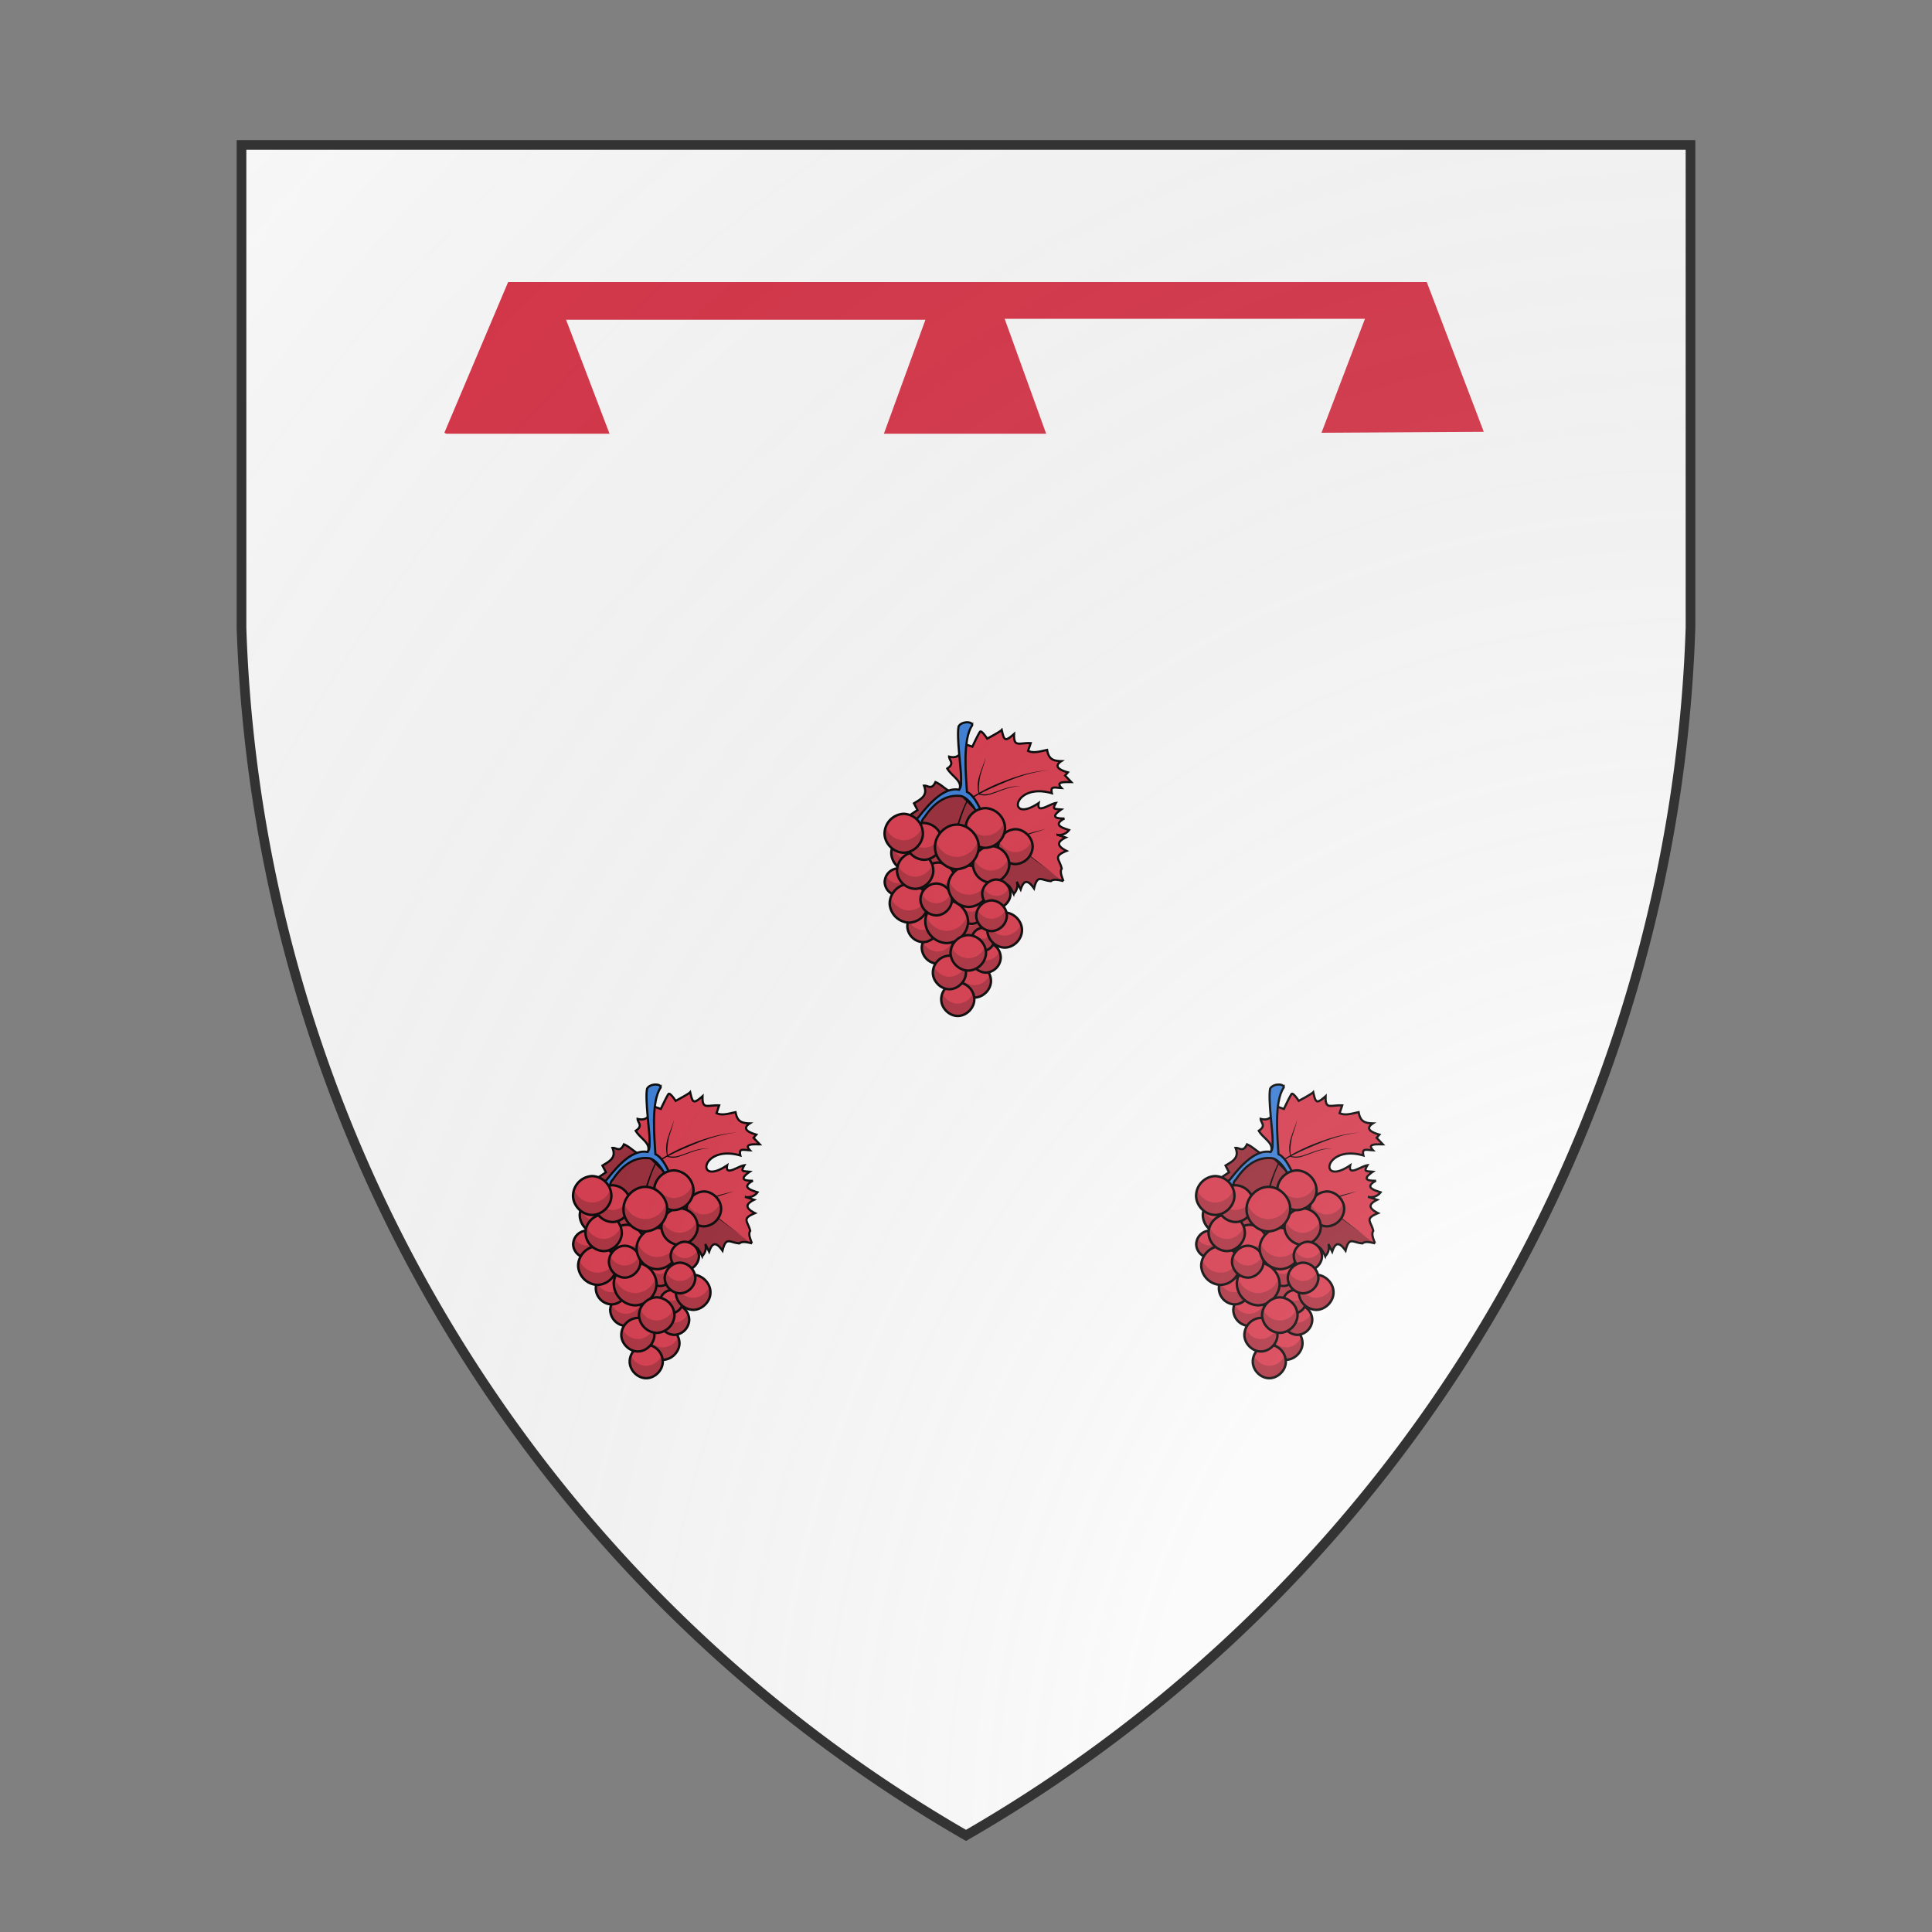 <svg id="coaworld_province_prov_1_augurers_quarter_augurers_quarter_s1" width="500" height="500" viewBox="0 10 200 200" xmlns="http://www.w3.org/2000/svg" xmlns:x="http://www.w3.org/1999/xlink"><rect x="0" y="10" width="200" height="200" fill="#808080" stroke="none"/><defs><clipPath id="heater_coaworld_province_prov_1_augurers_quarter_augurers_quarter_s1"><path d="m25,25 h150 v50 a150,150,0,0,1,-75,125 a150,150,0,0,1,-75,-125 z"/></clipPath><g id="grapeBunch_coaworld_province_prov_1_augurers_quarter_augurers_quarter_s1" stroke-width=".8" transform="translate(35 43.4) scale(0.7)"><path class="secondary" d="M128.89 85.18c-.51-1.42-1.46-3.42-.64-4.6-.8-3.59-3.4-4.46 1.78-6.56-4.28-2.14-2.96-3.63-.33-4.94l-3.04-1a4.5 4.5 0 004.3-1.78c-3.06-.97-5.84-2-1.73-4.26-4.86.06-3.87-1.42-1.16-3.33-2.8-.26-3.32-.04-1.97-2.4-2.33.31-7.26 4.23-6.36.01-11.95 8.09-9.74-7.84 4.87-3.62-.61-2.73.78-2.09 3.55-1.93-2.4-2.54 1.35-2.16 3.63-2.19l-2.3-2.42 1.03-1.18c-4.08-1.16-4.89-2.54-2.4-4.15-3.33-.07-4.69-.92-5.28-4.15-2.43.49-4.92 1.36-7.04.37l.97-2.87c-4.3-.23-6.34 1.75-6.13-3.41-3.48 3.09-3.7 2.34-4.58-1.47-.57.66-5.37 3.2-5.37 3.2s-2.06-3.2-2.63-2.55c-.57.66-2.85 5.54-2.85 5.54l-2.66-.93c-1.13 2.6-2 5.63-5.93 4.6 0 1.43 2.2 2.5-.7 4.4 1.8 3.1 6.04 4.63 4.33 8.15-3.24 2.18-5.35-1.8-8.69-3.14-1.46 3.15-2.82 1.13-4.24 1.32 1.58 3.76-1.3 5.04-3.7 6.53l1.3 2.5s-4.52 2.95-5.09 3.61c-.57.66 2.9 2.25 2.9 2.25s-1.83 5.1-2.4 5.76c3.9.34 4.66.45 2.1 4.32 5.08-.94 3.4 1.37 4.26 5.59l2.7-1.37c1.28 1.96.77 4.55.63 7.02 3.28.13 4.31 1.35 4.86 4.64 1.23-2.7 2.72-2.1 4.45 1.78l1.02-1.18 2.72 1.93c-.29-2.26-1.2-5.92 1.66-3.9-.55-2.73-1.4-4.01 1.4-3.8-6.26-13.86 9.2-18.32 2.9-5.33 4.05-1.5.86 3.94.9 6.3 2.13-1.68 1.99-1.13 2.64 1.6 1.5-2.95 2.82-4.15 3.46.67 1.66-4.38 3.07-1.78 4.46 1.11a4.48 4.48 0 001.16-4.5l1.42 2.86c.92-2.79 2.21-4.32 4.94-.38 1.33-5.42 2.57-2.98 6.24-2.7 1.08-.97 3.2-.32 4.66-.02"/><path fill="#000" fill-opacity="0.3" stroke="none" d="M81.56 48.57c-1.47 3.14-2.83 1.12-4.25 1.31 1.58 3.76-1.3 5.05-3.7 6.53l1.3 2.5s-4.52 2.96-5.08 3.61c-.58.66 2.88 2.25 2.88 2.25s-1.83 5.11-2.4 5.77c3.9.34 4.68.44 2.11 4.32 5.08-.94 3.4 1.37 4.26 5.58l2.7-1.36c1.28 1.95.78 4.54.64 7 3.28.14 4.3 1.37 4.85 4.65 1.24-2.69 2.73-2.09 4.45 1.78l1.02-1.18 2.73 1.93c-.3-2.26-1.21-5.92 1.65-3.9-.55-2.73-1.39-4.01 1.4-3.79-6.25-13.87 9.2-18.32 2.9-5.33 4.05-1.5.87 3.93.9 6.3 2.13-1.69 1.99-1.14 2.64 1.6 1.51-2.96 2.83-4.15 3.47.67 1.65-4.4 3.06-1.79 4.45 1.1a4.48 4.48 0 001.17-4.5l1.41 2.86c.92-2.79 2.21-4.32 4.94-.37 1.33-5.42 2.57-2.98 6.24-2.7.96-.9 2.78-.44 4.21-.12-15.82-11.8-29.04-23-38.35-33.3-3.18 1.97-5.28-1.9-8.56-3.21"/><g fill="#000" stroke="none"><path d="M93.04 55.5a68.42 68.42 0 00-4.5 12.77 57.6 57.6 0 00-1.33 17.6 57.4 57.4 0 011.9-17.46c1.16-4.26 2.41-8.75 4.37-12.71 4.19-3.03 9.24-5.1 14.03-7.13 5.12-2.17 10.49-3.88 16.04-4.38-5.57.32-11.03 1.86-16.24 3.87a68.9 68.9 0 00-14.1 7.23l-.03.14"/><path d="M100.05 39.59c-.37 2.3-1.4 4.64-1.96 6.89-.33 2.16-.78 4.7-.16 6.45a8.7 8.7 0 003.18.06c4.1-1.04 7.64-3.28 12-2.8-4.2-.2-8.16 2.15-11.88 3.13a6.69 6.69 0 01-3.57-.12c-.77-2.35-.55-4.8.13-6.98.68-2.35 1.76-4.6 2.25-6.63"/><path d="M122.3 65.84c-4.09 1.75-8.84 1.79-10.86 6.12l-.47-.24c2.26-4.52 7.21-4.5 11.34-5.88"/><path d="M125.39 82.6c-12.5-9.47-24.87-19.32-35.04-31.17l-.8.7c10.54 11.72 23.13 21.28 35.84 30.47"/></g><path class="tertiary" d="m 95.14,27.6 c -3.68,5.3 -2.23,19.1 -1.94,24.6 4.17,1.9 6.03,10.8 9.1,13 2.3,1.7 1.3,4.3 1.3,4.3 l -1,1.8 c 0,0 0.3,-1.8 -0.1,-2 -1.6,0.8 -2.52,-0.1 -3.48,-2.6 -1,-6.8 -5.27,-12.6 -8.16,-13 -4.62,-0.5 -9.23,1.6 -13.4,7.9 -1.7,1.5 -0.39,3.8 -2.4,5 -0.2,1.6 -1.45,2.9 -1.45,2.9 L 70.78,69 c 0,0 0,-2.9 1.2,-3.2 1.11,-0.3 0.5,-2.1 3.28,-4.2 4.34,-5.6 9.75,-11.3 15.09,-10.2 0.95,-1.3 0.63,-3.1 0.69,-4.4 0.1,-2.8 -1.73,-15.1 -0.92,-19 1.02,-2 5.39,-2 5.02,-0.3 z"/><g stroke-width=".9"><path stroke="none" d="m 75.66,73.4 h 9.13 v 6.3 h -9.13 z"/><path fill="#000" fill-opacity="0.2" stroke="none" d="m 75.66,73.4 h 9.13 v 6.3 h -9.13 z"/><path d="M65.23 74.88a6.98 6.98 0 006.71 6.68c3.5 0 6.7-3.18 6.72-6.68a6.98 6.98 0 00-6.71-6.9 6.99 6.99 0 00-6.72 6.9h0z"/><path fill="#000" fill-opacity="0.2" stroke="none" d="M65.62 72.62c-.26.73-.4 1.5-.4 2.26a6.98 6.98 0 006.72 6.68c3.5 0 6.7-3.17 6.72-6.68 0-.76-.13-1.52-.4-2.24a6.9 6.9 0 01-6.32 4.43 6.9 6.9 0 01-6.31-4.45"/><path d="M62.8 85.59a5.11 5.11 0 004.92 4.9 5.11 5.11 0 004.93-4.9 5.12 5.12 0 00-4.92-5.1 5.12 5.12 0 00-4.92 5.1h0z"/><path fill="#000" fill-opacity="0.2" stroke="none" d="M72.09 83.32a5.03 5.03 0 01-4.36 2.65 5.02 5.02 0 01-4.37-2.64c-.37.7-.56 1.48-.56 2.27a5.12 5.12 0 004.93 4.92 5.12 5.12 0 004.92-4.92c0-.79-.18-1.57-.54-2.27"/><path d="M76.07 84.93a6.68 6.68 0 006.42 6.37c3.34 0 6.39-3.02 6.42-6.37.1-3.41-3-6.6-6.42-6.6a6.68 6.68 0 00-6.42 6.6"/><path fill="#000" fill-opacity="0.2" stroke="none" d="M76.49 82.67a6.5 6.5 0 00-.42 2.26 6.66 6.66 0 006.42 6.32c3.33 0 6.36-2.99 6.42-6.32 0-.76-.15-1.53-.42-2.24a6.58 6.58 0 01-6.01 4.16 6.59 6.59 0 01-6.01-4.18"/><path d="M76.51 109.94a6.05 6.05 0 005.82 5.78c3.03 0 5.8-2.75 5.82-5.78.1-3.1-2.71-6-5.82-6-3.1 0-5.9 2.9-5.81 6z"/><path fill="#000" fill-opacity="0.2" stroke="none" d="M87.7 107.67a5.97 5.97 0 01-5.36 3.56 5.98 5.98 0 01-5.37-3.54c-.3.7-.45 1.48-.45 2.24a6.05 6.05 0 005.82 5.77c3.03 0 5.79-2.74 5.81-5.77a5.8 5.8 0 00-.46-2.26"/><path d="M71.17 101.97a6.04 6.04 0 005.81 5.78c3.04 0 5.8-2.74 5.82-5.78a6.06 6.06 0 00-5.82-5.99c-3.1 0-5.9 2.89-5.81 5.99z"/><path fill="#000" fill-opacity="0.2" stroke="none" d="M82.34 99.7a5.95 5.95 0 01-5.35 3.56 5.97 5.97 0 01-5.36-3.54c-.3.7-.46 1.48-.46 2.25a6.05 6.05 0 005.82 5.77c3.02 0 5.79-2.74 5.82-5.77 0-.78-.16-1.55-.47-2.27"/><path d="M64.63 93.38a7.44 7.44 0 007.16 7.16 7.45 7.45 0 007.17-7.16 7.45 7.45 0 00-7.17-7.17 7.45 7.45 0 00-7.16 7.17"/><path fill="#000" fill-opacity="0.2" stroke="none" d="M78.59 91.12c-.95 2.83-3.82 4.9-6.8 4.9s-5.85-2.07-6.8-4.9c-.23.73-.36 1.5-.36 2.26a7.44 7.44 0 007.16 7.13 7.44 7.44 0 007.17-7.13c0-.77-.13-1.53-.37-2.26"/><path d="m 90.97,102.4 a 3.94,3.94 0 0 0 3.8,3.8 c 1.98,0 3.8,-1.8 3.8,-3.8 a 3.95,3.95 0 0 0 -3.8,-3.9 3.95,3.95 0 0 0 -3.8,3.9"/><path fill="#000" fill-opacity="0.2" stroke="none" d="M91.72 100.14a3.86 3.86 0 00-.74 2.28c0 2 1.8 3.8 3.8 3.8 1.99 0 3.8-1.8 3.8-3.8 0-.8-.27-1.62-.75-2.27a3.9 3.9 0 01-3.06 1.53 3.83 3.83 0 01-3.05-1.55"/><path d="M90.12 96.22a4.97 4.97 0 004.78 4.76c2.5 0 4.77-2.26 4.78-4.76a4.98 4.98 0 00-4.78-4.9 4.97 4.97 0 00-4.78 4.9z"/><path fill="#000" fill-opacity="0.2" stroke="none" d="M99.1 93.92a4.88 4.88 0 01-4.2 2.52c-1.72 0-3.4-1-4.22-2.5-.37.7-.57 1.48-.57 2.27 0 2.51 2.28 4.79 4.78 4.79 2.5 0 4.79-2.28 4.79-4.79 0-.79-.2-1.59-.58-2.29"/><path d="M77.81 100.2a8.22 8.22 0 007.91 7.91 8.22 8.22 0 007.92-7.91 8.23 8.23 0 00-7.93-7.93c-4.14 0-7.92 3.78-7.92 7.93"/><path fill="#000" fill-opacity="0.2" stroke="none" d="M93.3 97.93a8.15 8.15 0 01-7.57 5.65c-3.37 0-6.6-2.4-7.58-5.63a8.2 8.2 0 00-.34 2.25 8.23 8.23 0 007.91 7.8c4.1 0 7.85-3.7 7.92-7.8a7.9 7.9 0 00-.34-2.27"/><path d="M76.02 92.08a6.05 6.05 0 005.82 5.78c3.04 0 5.8-2.75 5.83-5.78.09-3.1-2.72-6-5.82-6s-5.9 2.9-5.82 6"/><path fill="#000" fill-opacity="0.2" stroke="none" d="M87.21 89.8a5.97 5.97 0 01-5.35 3.57 5.96 5.96 0 01-5.37-3.55c-.3.71-.46 1.48-.46 2.26a6.04 6.04 0 005.82 5.76c3.03 0 5.8-2.74 5.82-5.76 0-.78-.16-1.56-.46-2.28"/><path d="M89.85 122.11c0 3.2 2.92 6.12 6.12 6.12s6.12-2.91 6.12-6.12a6.36 6.36 0 00-6.12-6.28 6.36 6.36 0 00-6.11 6.28z"/><path fill="#000" fill-opacity="0.2" stroke="none" d="M101.65 119.8a6.28 6.28 0 01-5.67 3.85 6.29 6.29 0 01-5.68-3.84 6.2 6.2 0 00-.44 2.29c0 3.2 2.91 6.12 6.12 6.12 3.2 0 6.11-2.91 6.11-6.13 0-.78-.15-1.57-.44-2.3"/><path d="M94.66 113.5a5.74 5.74 0 005.52 5.52 5.74 5.74 0 005.52-5.52 5.74 5.74 0 00-5.52-5.69 5.74 5.74 0 00-5.52 5.7z"/><path fill="#000" fill-opacity="0.2" stroke="none" d="M95.15 111.24c-.32.7-.5 1.48-.5 2.26a5.74 5.74 0 005.53 5.52 5.74 5.74 0 005.52-5.52c0-.78-.17-1.55-.5-2.26-.86 1.92-2.91 3.25-5.02 3.25s-4.17-1.33-5.03-3.25"/><path d="M94.92 106.77c0 2.2 2 4.21 4.22 4.21 2.2 0 4.2-2 4.2-4.2a4.4 4.4 0 00-4.2-4.32 4.39 4.39 0 00-4.22 4.31"/><path fill="#000" fill-opacity="0.2" stroke="none" d="M95.57 104.51a4.25 4.25 0 00-.66 2.26 4.38 4.38 0 004.22 4.2c2.2 0 4.2-2 4.21-4.2 0-.8-.23-1.6-.66-2.26a4.28 4.28 0 01-3.55 1.95 4.3 4.3 0 01-3.55-1.95"/><path d="M100.72 103.41a6.67 6.67 0 006.42 6.36c3.34 0 6.39-3.02 6.41-6.36.1-3.42-3-6.6-6.41-6.6a6.67 6.67 0 00-6.42 6.6"/><path fill="#000" fill-opacity="0.2" stroke="none" d="M101.14 101.15c-.28.72-.42 1.5-.42 2.27a6.66 6.66 0 006.42 6.3 6.66 6.66 0 006.42-6.3c0-.78-.15-1.54-.42-2.26a6.58 6.58 0 01-6.01 4.16c-2.6 0-5.1-1.75-6.01-4.18"/><path d="M83.7 128.92c0 3.2 2.9 6.12 6.1 6.12 3.21 0 6.13-2.91 6.13-6.12a6.36 6.36 0 00-6.12-6.28 6.36 6.36 0 00-6.12 6.28"/><path fill="#000" fill-opacity="0.2" stroke="none" d="M95.48 126.62a6.3 6.3 0 01-5.67 3.85 6.3 6.3 0 01-5.69-3.84c-.29.73-.44 1.51-.43 2.3 0 3.2 2.91 6.1 6.11 6.1s6.12-2.9 6.12-6.1a6.2 6.2 0 00-.44-2.31"/><path d="M80.6 119.02c0 3.21 2.91 6.13 6.11 6.13 3.21 0 6.13-2.92 6.13-6.13a6.37 6.37 0 00-6.12-6.28 6.36 6.36 0 00-6.12 6.28"/><path fill="#000" fill-opacity="0.2" stroke="none" d="M92.4 116.72a6.27 6.27 0 01-5.68 3.85 6.28 6.28 0 01-5.68-3.84c-.3.72-.44 1.5-.44 2.29 0 3.2 2.91 6.12 6.12 6.12 3.2 0 6.12-2.91 6.12-6.12 0-.78-.15-1.57-.44-2.3"/><path d="M86.25 87.21a7.9 7.9 0 007.62 7.53 7.91 7.91 0 007.62-7.53 7.92 7.92 0 00-7.62-7.77c-4.04 0-7.7 3.73-7.62 7.77"/><path fill="#000" fill-opacity="0.2" stroke="none" d="M101.14 84.88a7.83 7.83 0 01-7.27 5.35 7.83 7.83 0 01-7.28-5.33 7.75 7.75 0 00-.34 2.3 7.91 7.91 0 007.62 7.53 7.9 7.9 0 007.61-7.53c.01-.78-.11-1.57-.34-2.32"/><path d="M67.35 81.36a6.98 6.98 0 006.71 6.68c3.5 0 6.7-3.17 6.72-6.68a6.99 6.99 0 00-6.71-6.9 7 7 0 00-6.72 6.9z"/><path fill="#000" fill-opacity="0.2" stroke="none" d="M67.74 79.1c-.26.72-.4 1.5-.4 2.26a6.98 6.98 0 006.72 6.68c3.5 0 6.7-3.17 6.72-6.68a6.7 6.7 0 00-.4-2.24 6.9 6.9 0 01-6.32 4.43 6.88 6.88 0 01-6.31-4.46"/><path d="m 104.7,72.6 a 6.67,6.67 0 0 0 6.4,6.3 6.67,6.67 0 0 0 6.4,-6.3 c 0.1,-3.4 -3,-6.6 -6.4,-6.6 a 6.68,6.68 0 0 0 -6.4,6.6"/><path fill="#000" fill-opacity="0.2" stroke="none" d="m 105.1,70.3 c -0.3,0.7 -0.4,1.5 -0.4,2.3 a 6.67,6.67 0 0 0 6.4,6.4 6.67,6.67 0 0 0 6.4,-6.4 c 0,-0.8 -0.1,-1.6 -0.4,-2.3 a 6.6,6.6 0 0 1 -6,4.2 6.6,6.6 0 0 1 -6,-4.2"/><path d="M87.13 111.7a6.83 6.83 0 006.57 6.58 6.83 6.83 0 006.57-6.57 6.83 6.83 0 00-6.57-6.57 6.83 6.83 0 00-6.57 6.57z"/><path fill="#000" fill-opacity="0.2" stroke="none" d="M87.54 109.4a6.6 6.6 0 00-.4 2.3 6.82 6.82 0 006.56 6.58 6.83 6.83 0 006.56-6.57c0-.78-.13-1.56-.4-2.29a6.73 6.73 0 01-6.17 4.29 6.73 6.73 0 01-6.15-4.3"/><path d="M95.42 79.1a6.98 6.98 0 006.71 6.68c3.5 0 6.7-3.17 6.72-6.68a6.99 6.99 0 00-6.72-6.9 6.98 6.98 0 00-6.7 6.9z"/><path fill="#000" fill-opacity="0.2" stroke="none" d="M95.8 76.83a6.8 6.8 0 00-.38 2.27 6.98 6.98 0 006.71 6.66c3.5 0 6.7-3.16 6.72-6.66 0-.76-.14-1.53-.4-2.25a6.88 6.88 0 01-6.33 4.43 6.9 6.9 0 01-6.31-4.45"/><path d="m 98.86,89.9 a 5.43,5.43 0 0 0 5.24,5.3 c 2.7,0 5.2,-2.5 5.2,-5.3 a 5.44,5.44 0 0 0 -5.2,-5.3 c -2.8,0 -5.32,2.6 -5.24,5.3"/><path fill="#000" fill-opacity="0.2" stroke="none" d="M99.38 87.68c-.34.7-.53 1.5-.52 2.28a5.42 5.42 0 005.22 5.18c2.72 0 5.2-2.45 5.22-5.18 0-.78-.18-1.57-.52-2.27a5.35 5.35 0 01-4.7 2.95 5.35 5.35 0 01-4.7-2.97"/><path d="M96.63 98a5.9 5.9 0 005.67 5.67 5.9 5.9 0 005.67-5.67 5.9 5.9 0 00-5.67-5.68A5.9 5.9 0 0096.63 98z"/><path fill="#000" fill-opacity="0.2" stroke="none" d="M107.5 95.7a5.8 5.8 0 01-5.2 3.41 5.81 5.81 0 01-5.2-3.4c-.3.72-.47 1.5-.47 2.29 0 2.97 2.7 5.67 5.67 5.67 2.97 0 5.67-2.7 5.67-5.67 0-.79-.16-1.58-.47-2.3"/><path d="m 92.69,65.6 a 7.6,7.6 0 0 0 7.31,7.3 7.61,7.61 0 0 0 7.3,-7.3 7.62,7.62 0 0 0 -7.3,-7.4 7.62,7.62 0 0 0 -7.3,7.4"/><path fill="#000" fill-opacity="0.2" stroke="none" d="m 107,63.3 a 7.52,7.52 0 0 1 -7,5.1 c -3.05,0 -5.99,-2.2 -6.94,-5.1 a 7.4,7.4 0 0 0 -0.37,2.3 7.6,7.6 0 0 0 7.31,7.3 7.6,7.6 0 0 0 7.3,-7.3 c 0,-0.8 -0.1,-1.5 -0.3,-2.3"/><path d="m 70.58,70.6 a 6.98,6.98 0 0 0 6.72,6.7 c 3.5,0 6.7,-3.2 6.71,-6.7 a 6.98,6.98 0 0 0 -6.71,-6.9 6.98,6.98 0 0 0 -6.71,6.9"/><path fill="#000" fill-opacity="0.2" stroke="none" d="M70.98 68.39c-.26.72-.4 1.5-.4 2.26a6.98 6.98 0 006.72 6.66c3.5 0 6.7-3.16 6.72-6.66a6.7 6.7 0 00-.4-2.25 6.9 6.9 0 01-6.32 4.44 6.9 6.9 0 01-6.31-4.45"/><path d="M81.4 72.76c.04 4.2 3.87 8 8.08 8a8.4 8.4 0 008.07-8c.2-4.35-3.7-8.46-8.06-8.46s-8.28 4.1-8.08 8.46z"/><path fill="#000" fill-opacity="0.2" stroke="none" d="M97.22 70.43a8.3 8.3 0 01-7.74 5.8 8.3 8.3 0 01-7.76-5.78 8.23 8.23 0 00-.33 2.31 8.4 8.4 0 008.08 7.96 8.4 8.4 0 008.08-7.96 8.1 8.1 0 00-.33-2.33"/><path d="M62.75 67.58c0 3.72 3.37 7.1 7.08 7.1 3.72 0 7.1-3.38 7.1-7.1a7.38 7.38 0 00-7.1-7.27 7.37 7.37 0 00-7.08 7.27z"/><path fill="#000" fill-opacity="0.2" stroke="none" d="M63.12 65.27a7.34 7.34 0 00-.37 2.31 7.37 7.37 0 007.1 7.04c3.68 0 7.05-3.35 7.08-7.04 0-.78-.12-1.56-.37-2.3a7.3 7.3 0 01-6.72 4.82 7.28 7.28 0 01-6.71-4.82"/></g></g><radialGradient id="backlight" cx="100%" cy="100%" r="150%"><stop stop-color="#fff" stop-opacity=".3" offset="0"/><stop stop-color="#fff" stop-opacity=".15" offset=".25"/><stop stop-color="#000" stop-opacity="0" offset="1"/></radialGradient></defs><g clip-path="url(#heater_coaworld_province_prov_1_augurers_quarter_augurers_quarter_s1)"><rect x="0" y="0" width="200" height="200" fill="#fafafa"/><g fill="#d7374a" stroke="none"><path d="m 46,54.8 6.6,-15.6 95.1,0 5.9,15.5 -16.8,0.1 4.5,-11.8 L 104,43 l 4.3,11.9 -16.8,0 4.3,-11.8 -37.2,0 4.5,11.8 -16.9,0 z"/></g><g fill="#d7374a" stroke="#000"><style>
      g.secondary,path.secondary {fill: #d7374a;}
      g.tertiary,path.tertiary {fill: #377cd7;}
    </style><use x:href="#grapeBunch_coaworld_province_prov_1_augurers_quarter_augurers_quarter_s1" transform="translate(60 60) scale(0.4)"/><use x:href="#grapeBunch_coaworld_province_prov_1_augurers_quarter_augurers_quarter_s1" transform="translate(27.75 97.5) scale(0.4)"/><use x:href="#grapeBunch_coaworld_province_prov_1_augurers_quarter_augurers_quarter_s1" transform="translate(92.25 97.5) scale(0.4)"/></g></g><path d="m25,25 h150 v50 a150,150,0,0,1,-75,125 a150,150,0,0,1,-75,-125 z" fill="url(#backlight)" stroke="#333"/></svg>